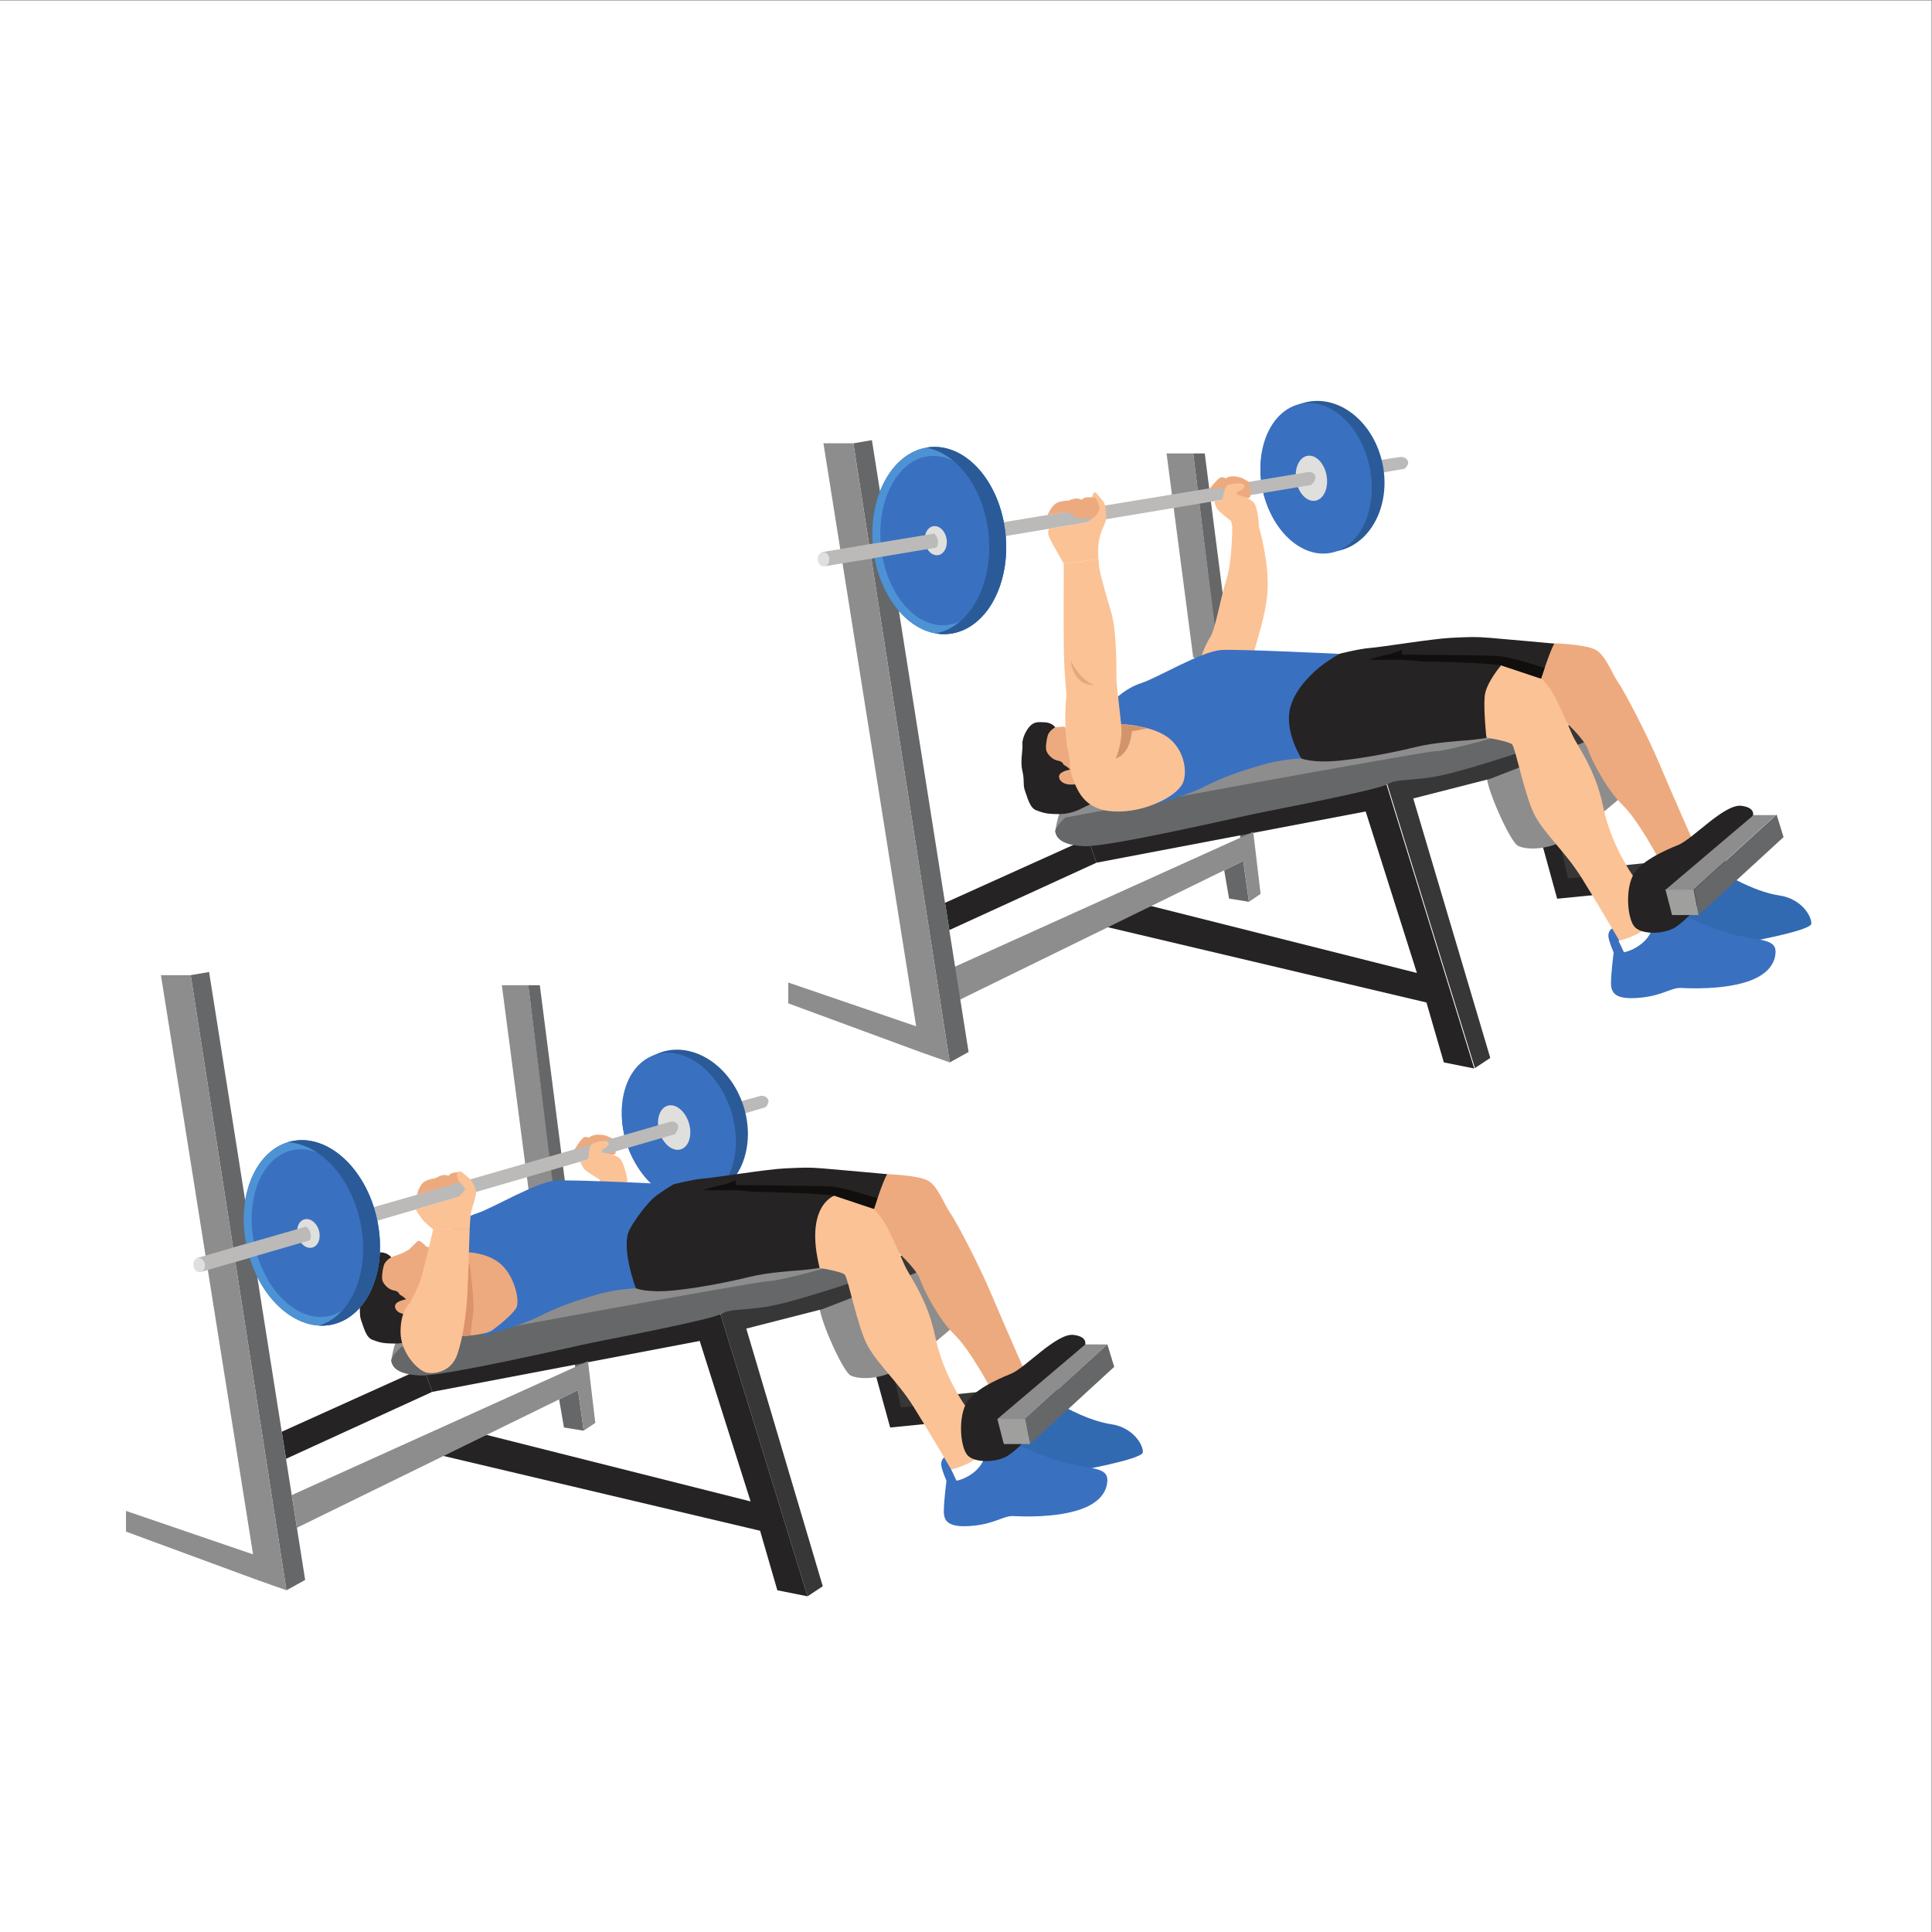<?xml version="1.0" encoding="UTF-8" standalone="no"?>
<svg
   xmlns:dc="http://purl.org/dc/elements/1.1/"
   xmlns:cc="http://creativecommons.org/ns#"
   xmlns:rdf="http://www.w3.org/1999/02/22-rdf-syntax-ns#"
   xmlns:svg="http://www.w3.org/2000/svg"
   xmlns="http://www.w3.org/2000/svg"
   viewBox="0 0 2666.667 2666.667"
   height="2666.667"
   width="2666.667"
   xml:space="preserve"
   id="svg2"
   version="1.1"><rect x="0" y="0" width="2666.667" height="2666.667" fill="#808080" stroke="none"/><defs
     id="defs6" /><g
     transform="matrix(1.333,0,0,-1.333,0,2666.667)"
     id="g10"><g
       transform="scale(0.1)"
       id="g12"><g
         transform="scale(1.227)"
         id="g14"><path
           id="path16"
           style="fill:#ffffff;fill-opacity:1;fill-rule:nonzero;stroke:none"
           d="M 16300,0 H 0 V 16300 H 16300 V 0" /></g><path
         id="path18"
         style="fill:#bbbab8;fill-opacity:1;fill-rule:nonzero;stroke:none"
         d="m 13484.4,15106.7 c 0,0 998.3,167.2 1019.3,167.2 20.9,0 59.9,-6 74.9,-45 15,-38.9 -36,-77.9 -36,-77.9 l -1085.6,-187.5 27.4,143.2" /><path
         id="path20"
         style="fill:#2a5a98;fill-opacity:1;fill-rule:nonzero;stroke:none"
         d="m 14316.6,15197.6 c 86.2,-426.2 -122.6,-828.1 -466.5,-897.7 -343.8,-69.6 -692.5,219.5 -778.7,645.7 -86.3,426.3 122.6,828.2 466.4,897.8 343.9,69.5 692.5,-219.6 778.8,-645.8" /><path
         id="path22"
         style="fill:#3a70c0;fill-opacity:1;fill-rule:nonzero;stroke:none"
         d="m 14182.2,15165 c 86.3,-426.2 -92.2,-822 -398.7,-884 -306.5,-62 -624.8,233.2 -711.1,659.4 -86.2,426.2 92.3,822 398.8,884 306.4,62 624.8,-233.2 711,-659.4" /><g
         transform="scale(1.012)"
         id="g24"><path
           id="path26"
           style="fill:#373737;fill-opacity:1;fill-rule:nonzero;stroke:none"
           d="m 16119.3,11343.2 180.7,-562.9 v -83 h -234 l -77,106.7 -108.2,438.2 238.5,101" /></g><path
         id="path28"
         style="fill:#dfdfdd;fill-opacity:1;fill-rule:nonzero;stroke:none"
         d="m 13736.2,15080.8 c 22.8,-128.3 -29,-244.9 -115.8,-260.3 -86.8,-15.4 -175.6,76.1 -198.4,204.4 -22.8,128.4 29,244.9 115.8,260.3 86.8,15.5 175.6,-76.1 198.4,-204.4" /><g
         transform="scale(1.151)"
         id="g30"><path
           id="path32"
           style="fill:#326ab1;fill-opacity:1;fill-rule:nonzero;stroke:none"
           d="m 15594.6,9476.99 c 0,0 213.4,-122.36 413.9,-152.3 200.4,-29.93 291.5,-190.15 286.3,-254.51 -5.2,-64.38 -609.2,-171.11 -609.2,-171.11 h -442.5 l -205.6,197.84 72.8,227.78 484.3,152.3" /></g><g
         transform="scale(1.052)"
         id="g34"><path
           id="path36"
           style="fill:#252323;fill-opacity:1;fill-rule:nonzero;stroke:none"
           d="m 15160.6,10774.1 166.1,-603.9 973.3,96.9 v 182.2 l -865.9,-79.7 -107.4,457.2 -166.1,-52.7" /></g><g
         transform="scale(1.128)"
         id="g38"><path
           id="path40"
           style="fill:#3a70c0;fill-opacity:1;fill-rule:nonzero;stroke:none"
           d="m 14791.2,9207.24 c 0,0 -31.8,-23.31 -26.5,-71.12 5.3,-47.82 47.8,-143.43 47.8,-143.43 0,0 -24.5,-191.29 -24.2,-284.27 0.3,-92.97 45.5,-151.38 260.6,-132.76 215.2,18.61 289.5,95.63 385.2,90.31 95.6,-5.32 366.6,-13.29 581.7,50.43 215.2,63.82 284.2,180.66 282.9,286.91 -1.4,106.25 -142.1,100.94 -333.4,140.78 -191.2,39.84 -512.6,187.27 -512.6,187.27 h -305.4 l -200.1,-38.52 -156,-85.6" /></g><g
         transform="scale(1.05)"
         id="g42"><path
           id="path44"
           style="fill:#ffffff;fill-opacity:1;fill-rule:nonzero;stroke:none"
           d="m 15961.8,9773.14 52.8,-111.3 c 0,0 94.2,14.27 185.5,94.17 91.3,79.92 99.9,168.39 99.9,168.39 l -195.6,19.2 -142.6,-170.46" /></g><g
         transform="scale(1.054)"
         id="g46"><path
           id="path48"
           style="fill:#373737;fill-opacity:1;fill-rule:nonzero;stroke:none"
           d="m 15762.8,10459.7 c 38.4,4.3 537.2,55.4 537.2,55.4 l -32.6,-86.7 c 0,0 -214.7,-83.8 -236,-88.1 -21.3,-4.3 -272.9,-34.1 -268.6,-21.3 4.2,12.8 0,140.7 0,140.7" /></g><path
         id="path50"
         style="fill:#252323;fill-opacity:1;fill-rule:nonzero;stroke:none"
         d="m 9829.79,10374.4 1524.11,697.8 -89.9,251.7 -1478.78,-667.4 44.57,-282.1" /><path
         id="path52"
         style="fill:#656769;fill-opacity:1;fill-rule:nonzero;stroke:none"
         d="m 12675.9,10993.5 50.6,-292.9 205.3,-33 -58.5,422.6 -197.4,-96.7" /><g
         transform="scale(1.035)"
         id="g54"><path
           id="path56"
           style="fill:#8d8d8d;fill-opacity:1;fill-rule:nonzero;stroke:none"
           d="m 15166,11743.8 c 0,0 -246.5,-113 -286.7,-169.5 -40.3,-56.4 221.5,-665.5 308.4,-708.6 86.9,-43 312.8,-43 504,78.7 191.2,121.6 608.3,464.4 604,490.7 -4.4,26.3 -360.7,569.4 -360.7,569.4 0,0 -338.9,-100 -769,-260.7" /></g><g
         transform="scale(1.012)"
         id="g58"><path
           id="path60"
           style="fill:#373737;fill-opacity:1;fill-rule:nonzero;stroke:none"
           d="m 15091.2,8839.56 157,103.71 -788.1,2654.73 788.1,201.5 1051.8,408.9 -97.8,177.7 -1564.3,-391.1 -444.5,-248.8 897.8,-2906.64" /></g><path
         id="path62"
         style="fill:#656769;fill-opacity:1;fill-rule:nonzero;stroke:none"
         d="m 12976.7,11391.4 -502,3918.5 h -119.8 l 518.4,-4219.7 103.4,301.2" /><path
         id="path64"
         style="fill:#252323;fill-opacity:1;fill-rule:nonzero;stroke:none"
         d="m 11344.9,10433.8 3425.5,-809.2 179.8,-620.3 314.7,-63 -908.1,2940.1 -3092.8,-557.5 89.9,-251.7 2787.1,530.4 530.5,-1672.3 -2751.5,693.2 -575.1,-189.7" /><path
         id="path66"
         style="fill:#8d8d8d;fill-opacity:1;fill-rule:nonzero;stroke:none"
         d="m 11120.1,11431.8 -193.3,-40.4 c 0,0 18,184.3 96.7,301.1 78.6,116.9 1571.1,566.5 1867.8,620.4 296.7,54 1384.6,368.6 1384.6,368.6 l 1276.7,89.9 c 0,0 368.6,-89.9 341.6,-179.8 -26.9,-89.9 -233.7,-170.8 -233.7,-170.8 l -449.6,-242.7 -593.4,-96.7 -1353.1,-249.7 -2144.3,-399.9" /><path
         id="path68"
         style="fill:#8d8d8d;fill-opacity:1;fill-rule:nonzero;stroke:none"
         d="m 9879.37,9624.6 2993.93,1465.6 58.5,-422.6 121.3,80.9 -76.4,642.9 -3087.14,-1395.3 -10.19,-371.5" /><path
         id="path70"
         style="fill:#656769;fill-opacity:1;fill-rule:nonzero;stroke:none"
         d="m 11030.2,11539.7 c 0,0 -112.4,-103.4 -103.4,-148.3 9,-45 40.5,-134.9 292.2,-148.4 251.8,-13.5 1582.4,296.7 1802.7,341.7 220.2,44.9 1230.8,238.2 1335.1,296.7 104.4,58.4 202.3,35.9 472,76.4 269.8,40.4 939.6,268.2 939.6,268.2 l -107.9,194.8 c 0,0 -656.3,-191.8 -800.2,-194.8 -143.9,-3 -3830.1,-686.3 -3830.1,-686.3" /><path
         id="path72"
         style="fill:#656769;fill-opacity:1;fill-rule:nonzero;stroke:none"
         d="m 9834.41,9004.3 194.79,107.9 -1000.97,6335.5 -191.8,-32.9 997.98,-6410.5" /><path
         id="path74"
         style="fill:#8d8d8d;fill-opacity:1;fill-rule:nonzero;stroke:none"
         d="m 9528.73,9112.2 305.68,-107.9 -997.98,6410.5 H 8526.25 L 9528.73,9112.2" /><path
         id="path76"
         style="fill:#8d8d8d;fill-opacity:1;fill-rule:nonzero;stroke:none"
         d="m 12354.9,13200 -275.8,2109.9 h 275.8 l 223,-1779.2 v -396.2 l -157.1,28.1 -65.9,37.4" /><g
         transform="scale(1.076)"
         id="g78"><path
           id="path80"
           style="fill:#edaa7f;fill-opacity:1;fill-rule:nonzero;stroke:none"
           d="m 14961.3,12401.2 c 0,0 289.8,-9.1 390.1,-60.3 100.3,-51.1 162.9,-235 217.3,-310.2 54.3,-75.3 275.8,-493.1 405.3,-800.3 129.6,-307.1 326,-750.1 326,-750.1 l -326,-175.5 c 0,0 -204.7,390.5 -359.4,540 -154.6,149.5 -299.4,433.7 -332.8,534 -33.5,100.3 -235.4,288.3 -256.3,300.8 -20.9,12.6 -326,313.5 -326,313.5 0,0 -97.6,203.2 -80.2,247.8 17.5,44.7 342,160.3 342,160.3" /></g><g
         transform="scale(1.054)"
         id="g82"><path
           id="path84"
           style="fill:#fbc295;fill-opacity:1;fill-rule:nonzero;stroke:none"
           d="m 14606.4,11733.7 c 0,0 213.2,-35.6 247.4,-65.4 34.1,-29.9 128.5,-530.8 231.7,-712.5 103.2,-181.6 296.8,-353.2 446.4,-590.4 149.5,-237.3 375.7,-625.49 375.7,-625.49 0,0 179.1,38.4 285.8,140.79 106.6,102.39 -153.6,499.2 -153.6,499.2 0,0 -213.3,298.6 -290.1,674 -76.8,375.5 -253.2,593 -303.6,708.2 -50.5,115.2 -171.4,401.1 -236.8,477.9 -65.4,76.8 -65.4,76.8 -65.4,76.8 l -392.5,130.8 c 0,0 -298.3,-98.1 -145,-713.9" /></g><path
         id="path86"
         style="fill:#252323;fill-opacity:1;fill-rule:nonzero;stroke:none"
         d="m 13176,12420.8 c 33.8,-33.4 299.7,-269.8 299.7,-269.8 0,0 116.9,-49.4 391.1,-22.4 274.2,27 606.9,95.3 795.7,142.1 188.8,46.7 458.5,63.2 536.5,69.2 77.9,6 191.9,24 191.9,24 0,0 -30.1,287.7 -18.1,428.5 12,140.9 170.8,323.7 170.8,323.7 l 413.6,-137.9 c 0,0 95.9,299.7 137.8,362.7 0,0 -524.4,47.9 -672.8,59.9 -148.3,12 -202.3,9 -394.1,0 -191.8,-9 -719.2,-95.9 -839.1,-104.9 -119.9,-9 -322.2,-61.4 -322.2,-61.4 L 13176,12909 c 0,0 -284.7,-263.4 -275.7,-308.4 9,-44.9 275.7,-179.8 275.7,-179.8" /><path
         id="path88"
         style="fill:#252323;fill-opacity:1;fill-rule:nonzero;stroke:none"
         d="m 10926.3,12474.8 c 0,0 -34,47.9 -105.9,50.9 -71.9,3 -98.9,6 -140.8,-25.5 -42,-31.4 -98.9,-136.3 -92.9,-202.3 5.9,-65.9 -24.9,-173.8 -0.5,-275.7 24.4,-101.9 3.4,-143.8 27.4,-206.8 24,-62.9 48,-176.8 116.9,-200.8 68.9,-24 93.9,-39.3 237.3,-39.1 143.3,0.2 236.2,63.1 278.2,81.1 41.9,18 86.9,47.9 86.9,47.9 0,0 -110.9,584.4 -125.9,602.4 -15,18 -185.8,77.9 -185.8,77.9 l -94.9,90" /><path
         id="path90"
         style="fill:#100f0d;fill-opacity:1;fill-rule:nonzero;stroke:none"
         d="m 14174,13173 c 33,0 281.7,0 341.7,0 59.9,0 218.7,-20.9 260.7,-17.9 41.9,3 632.3,-15 767.2,-39 l 413.6,-137.9 36.8,110.6 c 0,0 -345.5,114.2 -480.4,123.2 -134.8,9 -997.9,15 -997.9,15 v 49 c 0,0 -99,-43 -158.9,-52 -59.9,-9 -182.8,-51 -182.8,-51" /><path
         id="path92"
         style="fill:#edaa7f;fill-opacity:1;fill-rule:nonzero;stroke:none"
         d="m 11021.2,12481.5 -94.9,-6.7 c 0,0 -64.7,-36 -78.2,-87.7 -13.5,-51.7 -24.7,-126.6 -11.2,-161.1 13.5,-34.5 60.4,-88.4 117.9,-97.4 57.4,-9 52.9,-45 66.4,-47.2 13.5,-2.2 60.7,-45 60.7,-45 0,0 -87.7,-13.5 -110.1,-51.6 -22.5,-38.3 17.9,-107.9 128.1,-103.4 110.1,4.4 110.1,4.4 110.1,4.4 0,0 -53.9,415.9 -58.4,424.9 -4.5,9 -130.4,170.8 -130.4,170.8" /><path
         id="path94"
         style="fill:#fbc295;fill-opacity:1;fill-rule:nonzero;stroke:none"
         d="m 12420.8,13162.6 c 0,0 56.9,164.1 110.9,246.1 53.9,82 107.9,414.7 167.8,597.5 59.9,182.8 59.9,545.4 59.9,545.4 h 275.8 c 0,0 107.8,-371.6 89.9,-656.3 -18,-284.7 -119.9,-536.4 -140.9,-650.3 -21,-113.9 -290.7,-124.8 -353.6,-117.9 -63,7 -209.8,35.5 -209.8,35.5" /><path
         id="path96"
         style="fill:#3a70c0;fill-opacity:1;fill-rule:nonzero;stroke:none"
         d="m 11904,11659.8 c 47.5,17.8 371.4,100.2 564.7,199.1 193.3,98.9 364.2,157.3 584.4,222.5 220.3,65.2 422.6,69.6 422.6,69.6 0,0 -144.4,224.9 -128.4,449.6 16,224.8 218.3,413.6 303.7,485.5 85.4,72 215.8,148.4 215.8,148.4 0,0 -1007,49.4 -1213.8,40.4 -206.7,-9 -665.3,-287.7 -831.6,-341.6 -166.3,-54 -267.3,-161.9 -267.3,-161.9 0,0 -159.8,-684.7 -123.8,-719.9 36,-35.3 184.3,-170.4 184.3,-170.4 l 289.4,-221.3" /><path
         id="path98"
         style="fill:#fbc295;fill-opacity:1;fill-rule:nonzero;stroke:none"
         d="m 11045.2,12300.9 32.9,-176.8 c 0,0 -11.9,-117.3 78,-292.4 89.9,-175.1 242.7,-247 500.5,-226.1 257.7,21 557.4,170.9 599.3,311.7 42,140.9 -14.9,365.6 -194.7,473.5 -179.9,107.9 -452.6,116.9 -452.6,116.9 0,0 -44.9,407.6 -47.9,437.6 -3,29.9 11.9,500.5 -57,728.2 -68.9,227.8 -122.9,428.6 -125.9,485.5 -3,57 -3,57 -3,57 l -359.6,-48 c 0,0 -3,-632.3 0,-872.1 3,-239.7 24,-437.5 27,-473.5 3,-36 -30,-215.8 3,-521.5" /><path
         id="path100"
         style="fill:#bbbab8;fill-opacity:1;fill-rule:nonzero;stroke:none"
         d="m 8515.06,14289.1 5038.54,829 c 0,0 54.7,2.6 66,-44.8 11.2,-47.4 -45,-90.1 -45,-90.1 l -5030.21,-840.9 -29.33,146.8" /><path
         id="path102"
         style="fill:#3a70c0;fill-opacity:1;fill-rule:nonzero;stroke:none"
         d="m 10411.3,14478.6 c 54.9,-533.9 -207.5,-998.3 -586.09,-1037.2 -378.57,-39 -730,362.3 -784.92,896.1 -54.91,533.9 207.46,998.3 586.04,1037.2 378.57,39 729.97,-362.3 784.97,-896.1" /><path
         id="path104"
         style="fill:#4d92d5;fill-opacity:1;fill-rule:nonzero;stroke:none"
         d="m 10411.3,14478.6 c -55,533.8 -406.4,935.1 -784.97,896.1 -378.58,-38.9 -640.95,-503.3 -586.04,-1037.2 54.92,-533.8 406.35,-935.1 784.93,-896.1 378.58,38.9 640.98,503.3 586.08,1037.2 z m -607.56,-945.8 c -326.69,-33.6 -631.81,330.7 -681.5,813.8 -49.69,483 174.86,901.8 501.56,935.4 326.69,33.6 631.8,-330.7 681.5,-813.7 49.7,-483.1 -174.9,-901.9 -501.56,-935.5" /><path
         id="path106"
         style="fill:#2a5a98;fill-opacity:1;fill-rule:nonzero;stroke:none"
         d="m 10411.3,14478.6 c -55,533.8 -406.4,935.1 -784.97,896.1 -12.35,-1.3 -24.56,-3 -36.66,-5.2 322.28,-57.1 598.13,-423.1 646.23,-890.9 53.2,-516.5 -190.7,-967.9 -549.34,-1032 45.47,-8.1 91.85,-10 138.66,-5.2 378.58,38.9 640.98,503.3 586.08,1037.2" /><path
         id="path108"
         style="fill:#edaa7f;fill-opacity:1;fill-rule:nonzero;stroke:none"
         d="m 12523.8,14941.6 c 4.5,6.8 86.5,111.3 115.8,120.3 29.2,9 53.9,-15.8 56.2,-9 2.2,6.7 37.2,22.5 78.1,20.2 41,-2.2 70.2,-13.5 81.4,-15.7 11.3,-2.3 56.2,-31.3 69.7,-38.1 13.5,-6.9 31.5,-132.7 20.2,-157.5 -11.2,-24.7 -44.3,-9 -44.3,-9 0,0 -149.9,-22.4 -158.4,-18 -8.5,4.5 -52.5,119 -52.5,119 l -166.2,-12.2" /><path
         id="path110"
         style="fill:#fbc295;fill-opacity:1;fill-rule:nonzero;stroke:none"
         d="m 11015.2,14168 c 0,0 -146.8,251 -158.1,293.7 -11.2,42.7 6,68.2 6,68.2 l 386.5,64.6 c 0,0 99.8,60.5 102,87.5 2.3,27 0,60.7 0,60.7 0,0 -42.7,29.2 -44.9,74.2 -2.3,44.9 13.5,89.9 29.2,92.1 15.7,2.3 65.2,-74.2 87.6,-96.6 22.5,-22.5 33.8,-119.2 29.3,-177.6 -4.5,-58.4 -47.2,-101.1 -69.7,-209 -22.5,-107.9 -8.3,-209.8 -8.3,-209.8 l -359.6,-48" /><path
         id="path112"
         style="fill:#fbc295;fill-opacity:1;fill-rule:nonzero;stroke:none"
         d="m 12837.4,14497.7 c -12,6 -78,53.9 -78,53.9 l -11.9,58.5 c 0,0 -130.4,98.9 -146.2,128.1 -15.7,29.2 -29.2,74.2 -29.2,74.2 l 85.4,20.2 c 0,0 22.5,125.9 47.2,143.8 24.8,18 116.9,31.5 155.1,20.3 38.2,-11.3 27,-49.5 0,-62.9 -26.9,-13.5 -53.9,-27 -53.9,-27 l 4.5,-24.7 c 0,0 110.1,-24.8 164.1,-72 53.9,-47.2 60.7,-258.5 60.7,-258.5 l -197.8,-53.9" /><path
         id="path114"
         style="fill:#dfdfdd;fill-opacity:1;fill-rule:nonzero;stroke:none"
         d="m 8586.85,14220.2 c 4.17,-40.9 -18.98,-76.8 -51.71,-80.1 -32.73,-3.4 -62.64,27.1 -66.81,68 -4.16,41 18.98,76.8 51.71,80.2 32.73,3.3 62.64,-27.2 66.81,-68.1" /><path
         id="path116"
         style="fill:#dfdfdd;fill-opacity:1;fill-rule:nonzero;stroke:none"
         d="m 9801.4,14425.4 c 13.8,-82.7 -25.14,-158.1 -86.97,-168.4 -61.83,-10.3 -123.15,48.3 -136.95,130.9 -13.81,82.7 25.13,158.1 86.96,168.4 61.83,10.3 123.15,-48.3 136.96,-130.9" /><path
         id="path118"
         style="fill:#bbbab8;fill-opacity:1;fill-rule:nonzero;stroke:none"
         d="m 9674.8,14479.9 c 0,0 67.77,-62.8 21.54,-145 l -798.54,-133.5 -27.72,146.1 804.72,132.4" /><path
         id="path120"
         style="fill:#edaa7f;fill-opacity:1;fill-rule:nonzero;stroke:none"
         d="m 10847,14672.7 c 0,0 39.3,90.2 86.5,119.4 47.3,29.3 128.2,29.3 128.2,29.3 0,0 51.7,20.2 78.6,22.4 27,2.3 63,-13.4 63,-13.4 0,0 13.5,22.4 49.4,24.7 36,2.2 65.2,0 65.2,0 0,0 31.5,6.7 45,-38.2 13.4,-45 29.2,-51.7 20.2,-87.7 -9,-36 -53.6,-81 -56.9,-84.4 -3.3,-3.5 -80.2,0 -80.2,0 0,0 -49.5,-23.5 -71.9,-12.2 -22.5,11.2 -114.7,67.4 -123.7,71.9 l -203.4,-31.8" /><path
         id="path122"
         style="fill:#8d8d8d;fill-opacity:1;fill-rule:nonzero;stroke:none"
         d="m 8162.11,9615.7 1366.62,-503.5 v 251.7 l -1366.62,467.5 v -215.7" /><g
         transform="scale(1.117)"
         id="g124"><path
           id="path126"
           style="fill:#252323;fill-opacity:1;fill-rule:nonzero;stroke:none"
           d="m 15559.7,10077.7 c -26.9,-11.5 -314.6,-119.06 -406.7,-256.67 -92.1,-137.6 -68.8,-427.26 0,-503.7 68.8,-76.44 282.1,-68.39 382.6,0 100.5,68.39 181.1,168.97 181.1,168.97 0,0 510.9,812.7 519,824.7 7.9,12.1 64.3,108.6 -92.6,128.8 -157,20.1 -447.4,-304.4 -583.4,-362.1" /></g><g
         transform="scale(1.128)"
         id="g128"><path
           id="path130"
           style="fill:#8d8d8d;fill-opacity:1;fill-rule:nonzero;stroke:none"
           d="m 15419.4,9515.4 -135.5,47.82 813.2,689.38 h 202.9 l -757.1,-689.38 -123.5,-47.82" /></g><g
         transform="scale(1.133)"
         id="g132"><path
           id="path134"
           style="fill:#656769;fill-opacity:1;fill-rule:nonzero;stroke:none"
           d="m 15526,9295.77 774,710.53 -63.5,206.3 -754.1,-686.62 43.6,-230.21" /></g><g
         transform="scale(1.079)"
         id="g136"><path
           id="path138"
           style="fill:#9f9f9e;fill-opacity:1;fill-rule:nonzero;stroke:none"
           d="m 15983.4,10000.9 62.4,-241.73 h 254.2 l -45.8,241.73 h -270.8" /></g><path
         id="path140"
         style="fill:#d2946b;fill-opacity:1;fill-rule:nonzero;stroke:none"
         d="m 11554.7,12151.1 c -8.5,-3 76.4,152.3 53.9,356.6 0,0 119.4,-10.3 275.5,-44.1 l -164.7,-30.8 c 0,0 -8.9,-227.8 -164.7,-281.7" /><path
         id="path142"
         style="fill:#e4a87c;fill-opacity:1;fill-rule:nonzero;stroke:none"
         d="m 11332.9,12909 c -231.8,1.4 -244.3,253.6 -244.3,253.6 94.4,-200.1 244.3,-253.6 244.3,-253.6" /><path
         id="path144"
         style="fill:#bbbab8;fill-opacity:1;fill-rule:nonzero;stroke:none"
         d="m 6880.28,8372.2 c 0,0 971.92,282.8 992.76,285.3 20.83,2.4 60.23,1 79.67,-35.9 19.43,-37 -26.61,-81.6 -26.61,-81.6 l -1056.24,-313.2 10.42,145.4" /><path
         id="path146"
         style="fill:#373737;fill-opacity:1;fill-rule:nonzero;stroke:none"
         d="m 9394.98,5992.1 181.64,-565.8 v -83.4 h -235.24 l -77.42,107.2 -108.71,440.4 239.73,101.6" /><path
         id="path148"
         style="fill:#2a5a98;fill-opacity:1;fill-rule:nonzero;stroke:none"
         d="m 7696.13,8559.8 c 135.5,-413.2 -24.89,-836.8 -358.24,-946.1 -333.35,-109.3 -713.43,137.1 -848.93,550.3 -135.5,413.2 24.89,836.7 358.25,946.1 333.35,109.3 713.42,-137.1 848.92,-550.3" /><path
         id="path150"
         style="fill:#3a70c0;fill-opacity:1;fill-rule:nonzero;stroke:none"
         d="m 7566.54,8511.7 c 135.5,-413.2 4.5,-827.1 -292.61,-924.6 -297.11,-97.4 -647.81,158.6 -783.3,571.8 -135.5,413.2 -4.49,827.1 292.61,924.6 297.11,97.4 647.8,-158.6 783.3,-571.8" /><path
         id="path152"
         style="fill:#8d8d8d;fill-opacity:1;fill-rule:nonzero;stroke:none"
         d="m 5480.53,7629.6 -284.1,2173.9 h 273.95 l 221.65,-1767.8 51.68,-442.3 -207.82,76.6 -55.36,-40.4" /><path
         id="path154"
         style="fill:#326ab1;fill-opacity:1;fill-rule:nonzero;stroke:none"
         d="m 11032.7,5432.2 c 0,0 244.2,-139.9 473.5,-174.2 229.2,-34.2 333.5,-217.5 327.5,-291.1 -5.9,-73.6 -696.8,-195.7 -696.8,-195.7 h -506.2 l -235.2,226.3 83.4,260.5 553.8,174.2" /><path
         id="path156"
         style="fill:#dfdfdd;fill-opacity:1;fill-rule:nonzero;stroke:none"
         d="m 7133.45,8375.9 c 37.66,-124.7 -0.21,-246.5 -84.58,-272 -84.38,-25.5 -183.32,55 -220.98,179.8 -37.67,124.8 0.21,246.6 84.59,272.1 84.37,25.4 183.31,-55.1 220.97,-179.9" /><path
         id="path158"
         style="fill:#656769;fill-opacity:1;fill-rule:nonzero;stroke:none"
         d="m 6088.25,5910.2 -498.76,3893.3 h -119.11 l 515.14,-4192.6 102.73,299.3" /><path
         id="path160"
         style="fill:#3a70c0;fill-opacity:1;fill-rule:nonzero;stroke:none"
         d="m 9776.12,4913.5 c 0,0 -35.73,-26.2 -29.77,-79.8 5.95,-53.6 53.6,-160.8 53.6,-160.8 0,0 -27.47,-214.4 -27.14,-318.6 0.33,-104.2 50.95,-169.7 292.19,-148.9 241.2,20.9 324.5,107.2 431.7,101.3 107.2,-6 410.9,-14.9 652.1,56.6 241.2,71.4 318.7,202.4 317.2,321.5 -1.5,119.2 -159.3,113.2 -373.7,157.9 -214.4,44.6 -574.7,209.9 -574.7,209.9 h -342.4 l -224.23,-43.2 -174.85,-95.9" /><path
         id="path162"
         style="fill:#252323;fill-opacity:1;fill-rule:nonzero;stroke:none"
         d="m 9043.61,5855.1 173.56,-631.3 1017.53,101.2 v 190.6 l -905.23,-83.4 -112.3,478 -173.56,-55.1" /><path
         id="path164"
         style="fill:#ffffff;fill-opacity:1;fill-rule:nonzero;stroke:none"
         d="m 9849.08,4789.1 55.09,-116.2 c 0,0 98.23,14.9 193.53,98.3 95.3,83.4 104.2,175.7 104.2,175.7 l -204.02,20 -148.8,-177.8" /><path
         id="path166"
         style="fill:#8d8d8d;fill-opacity:1;fill-rule:nonzero;stroke:none"
         d="m 8786.04,6665 c 0,0 -253.44,-116.2 -294.79,-174.2 -41.36,-58 227.79,-684.2 317.12,-728.5 89.34,-44.2 321.59,-44.2 518.12,80.9 196.53,125 625.32,477.5 620.85,504.5 -4.47,27 -370.72,585.3 -370.72,585.3 0,0 -348.39,-102.7 -790.58,-268" /><path
         id="path168"
         style="fill:#373737;fill-opacity:1;fill-rule:nonzero;stroke:none"
         d="m 8361.72,3475.9 157.82,104.2 -792.07,2668 792.07,202.5 1057.08,410.9 -98.27,178.7 L 7906.13,6647.1 7459.48,6397 8361.72,3475.9" /><path
         id="path170"
         style="fill:#252323;fill-opacity:1;fill-rule:nonzero;stroke:none"
         d="M 2961.54,4899.8 4475.83,5593 4386.5,5843.2 2917.26,5180 l 44.28,-280.2" /><path
         id="path172"
         style="fill:#8d8d8d;fill-opacity:1;fill-rule:nonzero;stroke:none"
         d="m 4243.57,5950.4 -192.06,-40.2 c 0,0 17.87,183.1 96.03,299.2 78.16,116.2 1561.05,562.8 1855.85,616.4 294.79,53.6 1375.69,366.3 1375.69,366.3 l 1268.5,89.3 c 0,0 366.25,-89.3 339.46,-178.7 -26.81,-89.3 -232.26,-169.7 -232.26,-169.7 l -446.66,-241.2 -589.58,-96 -1344.43,-248.1 -2130.54,-397.3" /><path
         id="path174"
         style="fill:#252323;fill-opacity:1;fill-rule:nonzero;stroke:none"
         d="m 4466.9,4958.8 3403.5,-804 178.66,-616.4 312.66,-62.5 L 7459.48,6397 4386.5,5843.2 4475.83,5593 7245.08,6120.1 7772.13,4458.5 5038.36,5147.3 4466.9,4958.8" /><path
         id="path176"
         style="fill:#656769;fill-opacity:1;fill-rule:nonzero;stroke:none"
         d="m 4154.24,6057.6 c 0,0 -111.66,-102.8 -102.73,-147.4 8.93,-44.7 40.2,-134 290.33,-147.4 250.12,-13.4 1572.22,294.8 1791.08,339.4 218.86,44.7 1222.87,236.8 1326.56,294.8 103.68,58.1 200.99,35.8 468.99,75.9 267.99,40.2 933.5,266.6 933.5,266.6 L 8754.78,6933 c 0,0 -652.12,-190.6 -795.05,-193.5 -142.93,-3 -3805.49,-681.9 -3805.49,-681.9" /><path
         id="path178"
         style="fill:#656769;fill-opacity:1;fill-rule:nonzero;stroke:none"
         d="m 5789.35,5514.9 50.26,-291.1 203.97,-32.7 -58.06,419.8 -196.17,-96" /><path
         id="path180"
         style="fill:#656769;fill-opacity:1;fill-rule:nonzero;stroke:none"
         d="m 2966.14,3538.4 193.55,107.2 -994.55,6294.9 -190.57,-32.8 991.57,-6369.3" /><path
         id="path182"
         style="fill:#8d8d8d;fill-opacity:1;fill-rule:nonzero;stroke:none"
         d="m 3074.33,4185.9 2911.19,1425 58.06,-419.8 120.6,80.4 -75.93,638.7 -3067.32,-1386.3 53.4,-338" /><path
         id="path184"
         style="fill:#8d8d8d;fill-opacity:1;fill-rule:nonzero;stroke:none"
         d="m 2662.42,3645.6 303.72,-107.2 -991.57,6369.3 h -308.19 l 996.04,-6262.1" /><path
         id="path186"
         style="fill:#8d8d8d;fill-opacity:1;fill-rule:nonzero;stroke:none"
         d="m 1304.59,4145.9 1357.83,-500.3 v 250.2 l -1357.83,464.5 v -214.4" /><path
         id="path188"
         style="fill:#edaa7f;fill-opacity:1;fill-rule:nonzero;stroke:none"
         d="m 5945.62,8095.9 c 3.68,7.2 72.93,120.6 100.9,133 27.97,12.3 55.42,-9.3 56.86,-2.4 1.44,7 34.35,26.7 75.28,29.3 40.93,2.5 71.26,-5.2 82.69,-6.1 11.42,-1 59.46,-24.5 73.65,-29.7 14.2,-5.3 46.78,-128.2 38.51,-154 -8.28,-25.9 -43.01,-14.2 -43.01,-14.2 0,0 -146.24,-39.8 -155.22,-36.3 -8.98,3.4 -66.01,112 -66.01,112 l -163.65,-31.6" /><path
         id="path190"
         style="fill:#edaa7f;fill-opacity:1;fill-rule:nonzero;stroke:none"
         d="m 4316.04,7634 c 0,0 24.26,93 67.72,127.5 43.46,34.5 123.82,44 123.82,44 0,0 48.98,26.1 75.5,31.5 26.53,5.4 64.08,-6 64.08,-6 0,0 10.77,23.9 46.22,30.3 35.46,6.5 64.74,7.6 64.74,7.6 0,0 30.46,10.4 49.12,-32.6 18.64,-43.1 35.06,-48 30.34,-84.7 -4.73,-36.8 -43.73,-86.7 -46.63,-90.6 -2.89,-3.8 -79.67,-9.3 -79.67,-9.3 0,0 -46.36,-29.1 -70,-20.6 -23.64,8.6 -100.56,51.9 -110.01,55.3 -9.45,3.5 -215.23,-52.4 -215.23,-52.4" /><path
         id="path192"
         style="fill:#bbbab8;fill-opacity:1;fill-rule:nonzero;stroke:none"
         d="m 2040.71,6979 4907.04,1412.6 c 0,0 54,9.1 70.71,-36.7 16.71,-45.8 -34.1,-94.8 -34.1,-94.8 L 2086.99,6836.7 2040.71,6979" /><path
         id="path194"
         style="fill:#fbc295;fill-opacity:1;fill-rule:nonzero;stroke:none"
         d="m 6308.95,7691.7 c -12.61,4.6 -83.7,44.5 -83.7,44.5 l -18.74,56.6 c 0,0 -141.04,83 -160.08,110.2 -19.05,27.1 -37.7,70.2 -37.7,70.2 l 82.46,30.1 c 0,0 7.6,127.6 30.06,148.4 22.45,20.7 112.4,44.9 151.66,38.2 39.26,-6.7 32.57,-45.9 7.36,-62.5 -25.21,-16.5 -50.42,-33.1 -50.42,-33.1 l 7.36,-24 c 0,0 112.27,-11.7 171.36,-52.3 59.1,-40.5 90.51,-249.6 90.51,-249.6 l -190.13,-76.7" /><path
         id="path196"
         style="fill:#373737;fill-opacity:1;fill-rule:nonzero;stroke:none"
         d="m 9706.15,5548.4 c 40.2,4.4 562.75,58 562.75,58 l -34.2,-90.8 c 0,0 -224.8,-87.8 -247.16,-92.3 -22.33,-4.5 -285.86,-35.7 -281.39,-22.3 4.47,13.4 0,147.4 0,147.4" /><path
         id="path198"
         style="fill:#252323;fill-opacity:1;fill-rule:nonzero;stroke:none"
         d="m 4051,6986.6 c 0,0 -33.73,47.6 -105.2,50.6 -71.46,3 -98.26,6 -139.95,-25.3 -41.69,-31.3 -98.26,-135.5 -92.31,-201 5.96,-65.5 -24.69,-172.7 -0.43,-273.9 24.25,-101.3 3.41,-143 27.23,-205.5 23.82,-62.5 47.64,-175.7 116.13,-199.5 68.49,-23.8 93.33,-39.1 235.75,-38.9 142.42,0.2 234.73,62.7 276.41,80.6 41.69,17.9 86.36,47.6 86.36,47.6 0,0 -110.18,580.7 -125.07,598.6 -14.89,17.8 -184.61,77.4 -184.61,77.4 l -94.31,89.3" /><path
         id="path200"
         style="fill:#edaa7f;fill-opacity:1;fill-rule:nonzero;stroke:none"
         d="M 4171.49,7031.4 4051,6986.6 c 0,0 -64.26,-35.7 -77.66,-87.1 -13.39,-51.4 -24.56,-125.8 -11.16,-160 13.4,-34.3 60.06,-87.9 117.13,-96.8 57.06,-9 52.6,-44.7 66,-46.9 13.4,-2.3 60.3,-44.7 60.3,-44.7 0,0 -87.1,-13.4 -109.43,-51.4 -22.34,-37.9 17.86,-107.2 127.29,-102.7 109.43,4.5 109.43,4.5 109.43,4.5 0,0 -53.6,413.1 -58.07,422.1 -4.46,8.9 -103.34,207.8 -103.34,207.8" /><path
         id="path202"
         style="fill:#edaa7f;fill-opacity:1;fill-rule:nonzero;stroke:none"
         d="m 9186.54,7847.2 c 0,0 309.68,-9.8 416.88,-64.5 107.2,-54.7 174.19,-251.2 232.25,-331.6 58.07,-80.4 294.83,-527 433.23,-855.3 138.5,-328.3 348.4,-801.8 348.4,-801.8 l -348.4,-187.6 c 0,0 -218.8,417.4 -384.09,577.2 -165.26,159.8 -320.1,463.5 -355.84,570.7 -35.73,107.2 -251.61,308.2 -273.95,321.6 -22.32,13.4 -348.38,335 -348.38,335 0,0 -104.37,217.3 -85.68,265 18.68,47.7 365.58,171.3 365.58,171.3" /><path
         id="path204"
         style="fill:#252323;fill-opacity:1;fill-rule:nonzero;stroke:none"
         d="m 6286.27,6933 c 33.56,-33.2 297.77,-268 297.77,-268 0,0 116.13,-49.1 388.59,-22.3 272.45,26.8 602.98,94.7 790.57,141.1 187.6,46.5 455.59,62.9 533.01,68.8 77.42,6 190.75,23.8 190.75,23.8 0,0 -29.95,285.9 -18.04,425.8 11.91,140 169.72,321.6 169.72,321.6 l 410.93,-136.9 c 0,0 95.28,297.7 136.97,360.3 0,0 -521.1,47.6 -668.49,59.5 -147.4,11.9 -200.99,8.9 -391.57,0 -190.57,-8.9 -714.64,-95.3 -833.75,-104.2 -119.11,-8.9 -320.1,-61.1 -320.1,-61.1 l -686.36,-323.3 c 0,0 -282.88,-261.8 -273.95,-306.4 8.93,-44.7 273.95,-178.7 273.95,-178.7" /><path
         id="path206"
         style="fill:#3a70c0;fill-opacity:1;fill-rule:nonzero;stroke:none"
         d="m 5022.46,6176.9 c 47.18,17.7 369.01,99.5 561.07,197.8 192.06,98.2 361.79,156.3 580.65,221.1 218.86,64.7 419.86,69.2 419.86,69.2 0,0 -143.44,223.3 -127.56,446.7 15.89,223.3 216.89,410.9 301.75,482.4 84.87,71.4 214.4,147.3 214.4,147.3 0,0 -1000.51,49.2 -1205.97,40.2 -205.46,-8.9 -661.05,-285.8 -826.31,-339.4 -165.26,-53.6 -265.61,-160.8 -265.61,-160.8 0,0 -158.71,-680.3 -122.98,-715.4 35.74,-35 183.13,-169.2 183.13,-169.2 l 287.57,-219.9" /><path
         id="path208"
         style="fill:#3a70c0;fill-opacity:1;fill-rule:nonzero;stroke:none"
         d="m 5058.21,6212 c 77.56,14.8 432.69,158.6 563.06,239.5 130.37,81 711.79,243.7 962.77,213.5 0,0 -161.14,429.9 -64.07,609.6 97.08,179.7 238.26,319.5 238.26,319.5 0,0 -311.59,60.9 -384.12,48 -72.53,-12.8 -1229.35,-540.2 -1229.35,-540.2 L 4929.65,6634.7 5058.21,6212" /><path
         id="path210"
         style="fill:#edaa7f;fill-opacity:1;fill-rule:nonzero;stroke:none"
         d="m 4838.7,7039 c 0,0 220.6,-3.1 357.73,-133.4 137.13,-130.4 191.08,-382.1 146.12,-449.6 -44.95,-67.4 -168.25,-169.5 -244.17,-224.3 -75.92,-54.8 -341.63,-62.9 -347.93,-64 -6.28,-1.2 -104.69,229.1 -104.69,229.1 L 4838.7,7039" /><path
         id="path212"
         style="fill:#fbc295;fill-opacity:1;fill-rule:nonzero;stroke:none"
         d="m 8486.96,6876.4 c 0,0 223.15,-37.2 258.88,-68.5 35.73,-31.2 134.57,-555.7 242.6,-745.9 108.02,-190.1 310.75,-369.8 467.33,-618.1 156.58,-248.4 393.31,-654.8 393.31,-654.8 0,0 187.62,40.2 299.22,147.4 111.7,107.2 -160.79,522.5 -160.79,522.5 0,0 -223.3,312.7 -303.7,705.8 -80.39,393 -265.03,620.8 -317.88,741.4 -52.84,120.6 -179.39,419.9 -247.88,500.3 -68.48,80.4 -68.48,80.4 -68.48,80.4 l -410.93,136.9 c 0,0 -312.3,-102.7 -151.68,-747.4" /><path
         id="path214"
         style="fill:#edaa7f;fill-opacity:1;fill-rule:nonzero;stroke:none"
         d="m 4144.52,7000 c 3.38,2.2 26.97,31.4 26.97,31.4 0,0 42.71,22.5 60.69,33.8 17.99,11.2 81.18,86.5 100.72,91 19.54,4.5 57.75,-33.7 75.73,-54 17.98,-20.2 113.51,-12.3 113.51,-12.3 l -84.66,-437.6 -130.15,-56.5 c 0,0 -37.69,-101 -64.66,-29.8 -26.97,71.3 -56.94,137.3 -71.92,215.2 -14.99,77.9 -26.23,218.8 -26.23,218.8" /><path
         id="path216"
         style="fill:#dc936b;fill-opacity:1;fill-rule:nonzero;stroke:none"
         d="m 4863.04,6933 c 0,0 53.4,-423.6 35.96,-536 -17.43,-112.4 -25.07,-220.1 -25.07,-220.1 l -106.08,-8.7 -39.67,179.5 134.86,585.3" /><path
         id="path218"
         style="fill:#fbc295;fill-opacity:1;fill-rule:nonzero;stroke:none"
         d="m 4485.42,7274.6 c 0,0 -92.9,73 -122.87,118 -29.97,44.9 -63.92,85.3 -48.94,91.3 14.98,6 312.67,91.5 332.15,97.5 19.48,6 107.89,32.2 112.39,38.9 4.5,6.8 62.68,63 57.19,76.5 -5.5,13.4 -57.19,67.4 -72.92,96.6 -15.74,29.2 -11.24,71.9 8.99,80.9 20.23,9 81.66,-49.4 111.63,-74.1 29.97,-24.8 59.19,-87.7 65.93,-128.2 6.75,-40.4 -38.89,-164.8 -49.44,-211.2 -10.56,-46.5 -16.49,-186.2 -16.49,-186.2 h -377.62" /><path
         id="path220"
         style="fill:#100f0d;fill-opacity:1;fill-rule:nonzero;stroke:none"
         d="m 7277.84,7680.4 c 32.76,0 279.9,0 339.45,0 59.56,0 217.38,-20.8 259.06,-17.9 41.69,3 628.3,-14.9 762.29,-38.7 l 410.93,-136.9 36.57,109.8 c 0,0 -343.28,113.5 -477.27,122.4 -134,8.9 -991.58,14.9 -991.58,14.9 v 48.7 c 0,0 -98.26,-42.7 -157.81,-51.7 -59.56,-8.9 -181.64,-50.6 -181.64,-50.6" /><path
         id="path222"
         style="fill:#fbc295;fill-opacity:1;fill-rule:nonzero;stroke:none"
         d="m 4485.42,7274.6 c 0,0 -101.71,-438 -134.77,-532.8 -33.05,-94.7 -98.24,-216.1 -109.47,-231.8 -11.24,-15.8 -95.12,-86.4 -93.64,-300.6 1.48,-214.2 184.55,-403.8 275.7,-418.7 91.15,-14.9 250.99,16.5 310.93,187.3 59.94,170.8 95.16,432.4 104.53,617.8 9.36,185.4 24.34,678.8 24.34,678.8 h -377.62" /><path
         id="path224"
         style="fill:#3a70c0;fill-opacity:1;fill-rule:nonzero;stroke:none"
         d="m 3901.72,7389 c 116.99,-523.8 -89.29,-1015.7 -460.71,-1098.6 -371.43,-83 -767.36,274.4 -884.34,798.2 -116.98,523.8 89.29,1015.6 460.71,1098.6 371.43,82.9 767.37,-274.4 884.34,-798.2" /><path
         id="path226"
         style="fill:#4d92d5;fill-opacity:1;fill-rule:nonzero;stroke:none"
         d="m 3408.98,6378.7 c -320.51,-71.6 -666.15,254.6 -771.99,728.5 -105.84,473.9 68.2,916.1 388.71,987.7 320.53,71.5 666.16,-254.6 772,-728.5 105.84,-473.9 -68.19,-916.1 -388.72,-987.7 z M 3901.72,7389 c -116.97,523.8 -512.91,881.1 -884.34,798.2 -371.42,-83 -577.69,-574.8 -460.71,-1098.6 116.97,-523.8 512.91,-881.2 884.34,-798.2 371.42,82.9 577.7,574.8 460.71,1098.6" /><path
         id="path228"
         style="fill:#2a5a98;fill-opacity:1;fill-rule:nonzero;stroke:none"
         d="m 3901.72,7389 c -116.97,523.8 -512.91,881.1 -884.34,798.2 -12.11,-2.7 -24.04,-5.9 -35.8,-9.5 326.75,-19 643.51,-350.2 746.03,-809.2 113.16,-506.7 -76.2,-983.5 -424.92,-1089.2 46.1,-2.6 92.39,0.8 138.32,11.1 371.42,82.9 577.7,574.8 460.71,1098.6" /><path
         id="path230"
         style="fill:#dfdfdd;fill-opacity:1;fill-rule:nonzero;stroke:none"
         d="m 2120.05,6919 c 8.93,-40.1 -9.87,-78.5 -41.98,-85.6 -32.11,-7.1 -65.38,19.6 -74.31,59.8 -8.93,40.1 9.87,78.5 41.98,85.6 32.12,7.2 65.39,-19.6 74.31,-59.8" /><path
         id="path232"
         style="fill:#dfdfdd;fill-opacity:1;fill-rule:nonzero;stroke:none"
         d="m 3302.27,7264.8 c 23.38,-80.4 -6.47,-159.8 -66.67,-177.3 -60.21,-17.5 -127.96,33.5 -151.33,114 -23.38,80.5 6.47,159.9 66.67,177.4 60.21,17.4 127.96,-33.6 151.33,-114.1" /><path
         id="path234"
         style="fill:#bbbab8;fill-opacity:1;fill-rule:nonzero;stroke:none"
         d="m 3170.17,7304.2 c 0,0 74.65,-54.5 38.35,-141.5 l -777.45,-226 -44.61,141.9 783.71,225.6" /><path
         id="path236"
         style="fill:#252323;fill-opacity:1;fill-rule:nonzero;stroke:none"
         d="m 10469.9,5780.6 c -29.9,-12.7 -349.4,-132.1 -451.6,-284.9 -102.23,-152.8 -76.42,-474.4 0,-559.2 76.4,-84.9 313.2,-76 424.8,0 111.7,75.9 201,187.6 201,187.6 0,0 567.3,902.2 576.2,915.6 8.9,13.4 71.5,120.6 -102.7,142.9 -174.2,22.4 -496.6,-337.9 -647.7,-402" /><path
         id="path238"
         style="fill:#8d8d8d;fill-opacity:1;fill-rule:nonzero;stroke:none"
         d="m 10478.9,5258 -151.9,53.7 911.5,772.7 h 227.5 l -848.7,-772.7 -138.4,-53.7" /><path
         id="path240"
         style="fill:#656769;fill-opacity:1;fill-rule:nonzero;stroke:none"
         d="m 10666.5,5052.6 870.9,799.5 -71.4,232.3 -848.7,-772.7 49.2,-259.1" /><path
         id="path242"
         style="fill:#9f9f9e;fill-opacity:1;fill-rule:nonzero;stroke:none"
         d="m 10327,5311.7 67,-259.1 h 272.5 l -49.2,259.1 H 10327" /></g></g></svg>